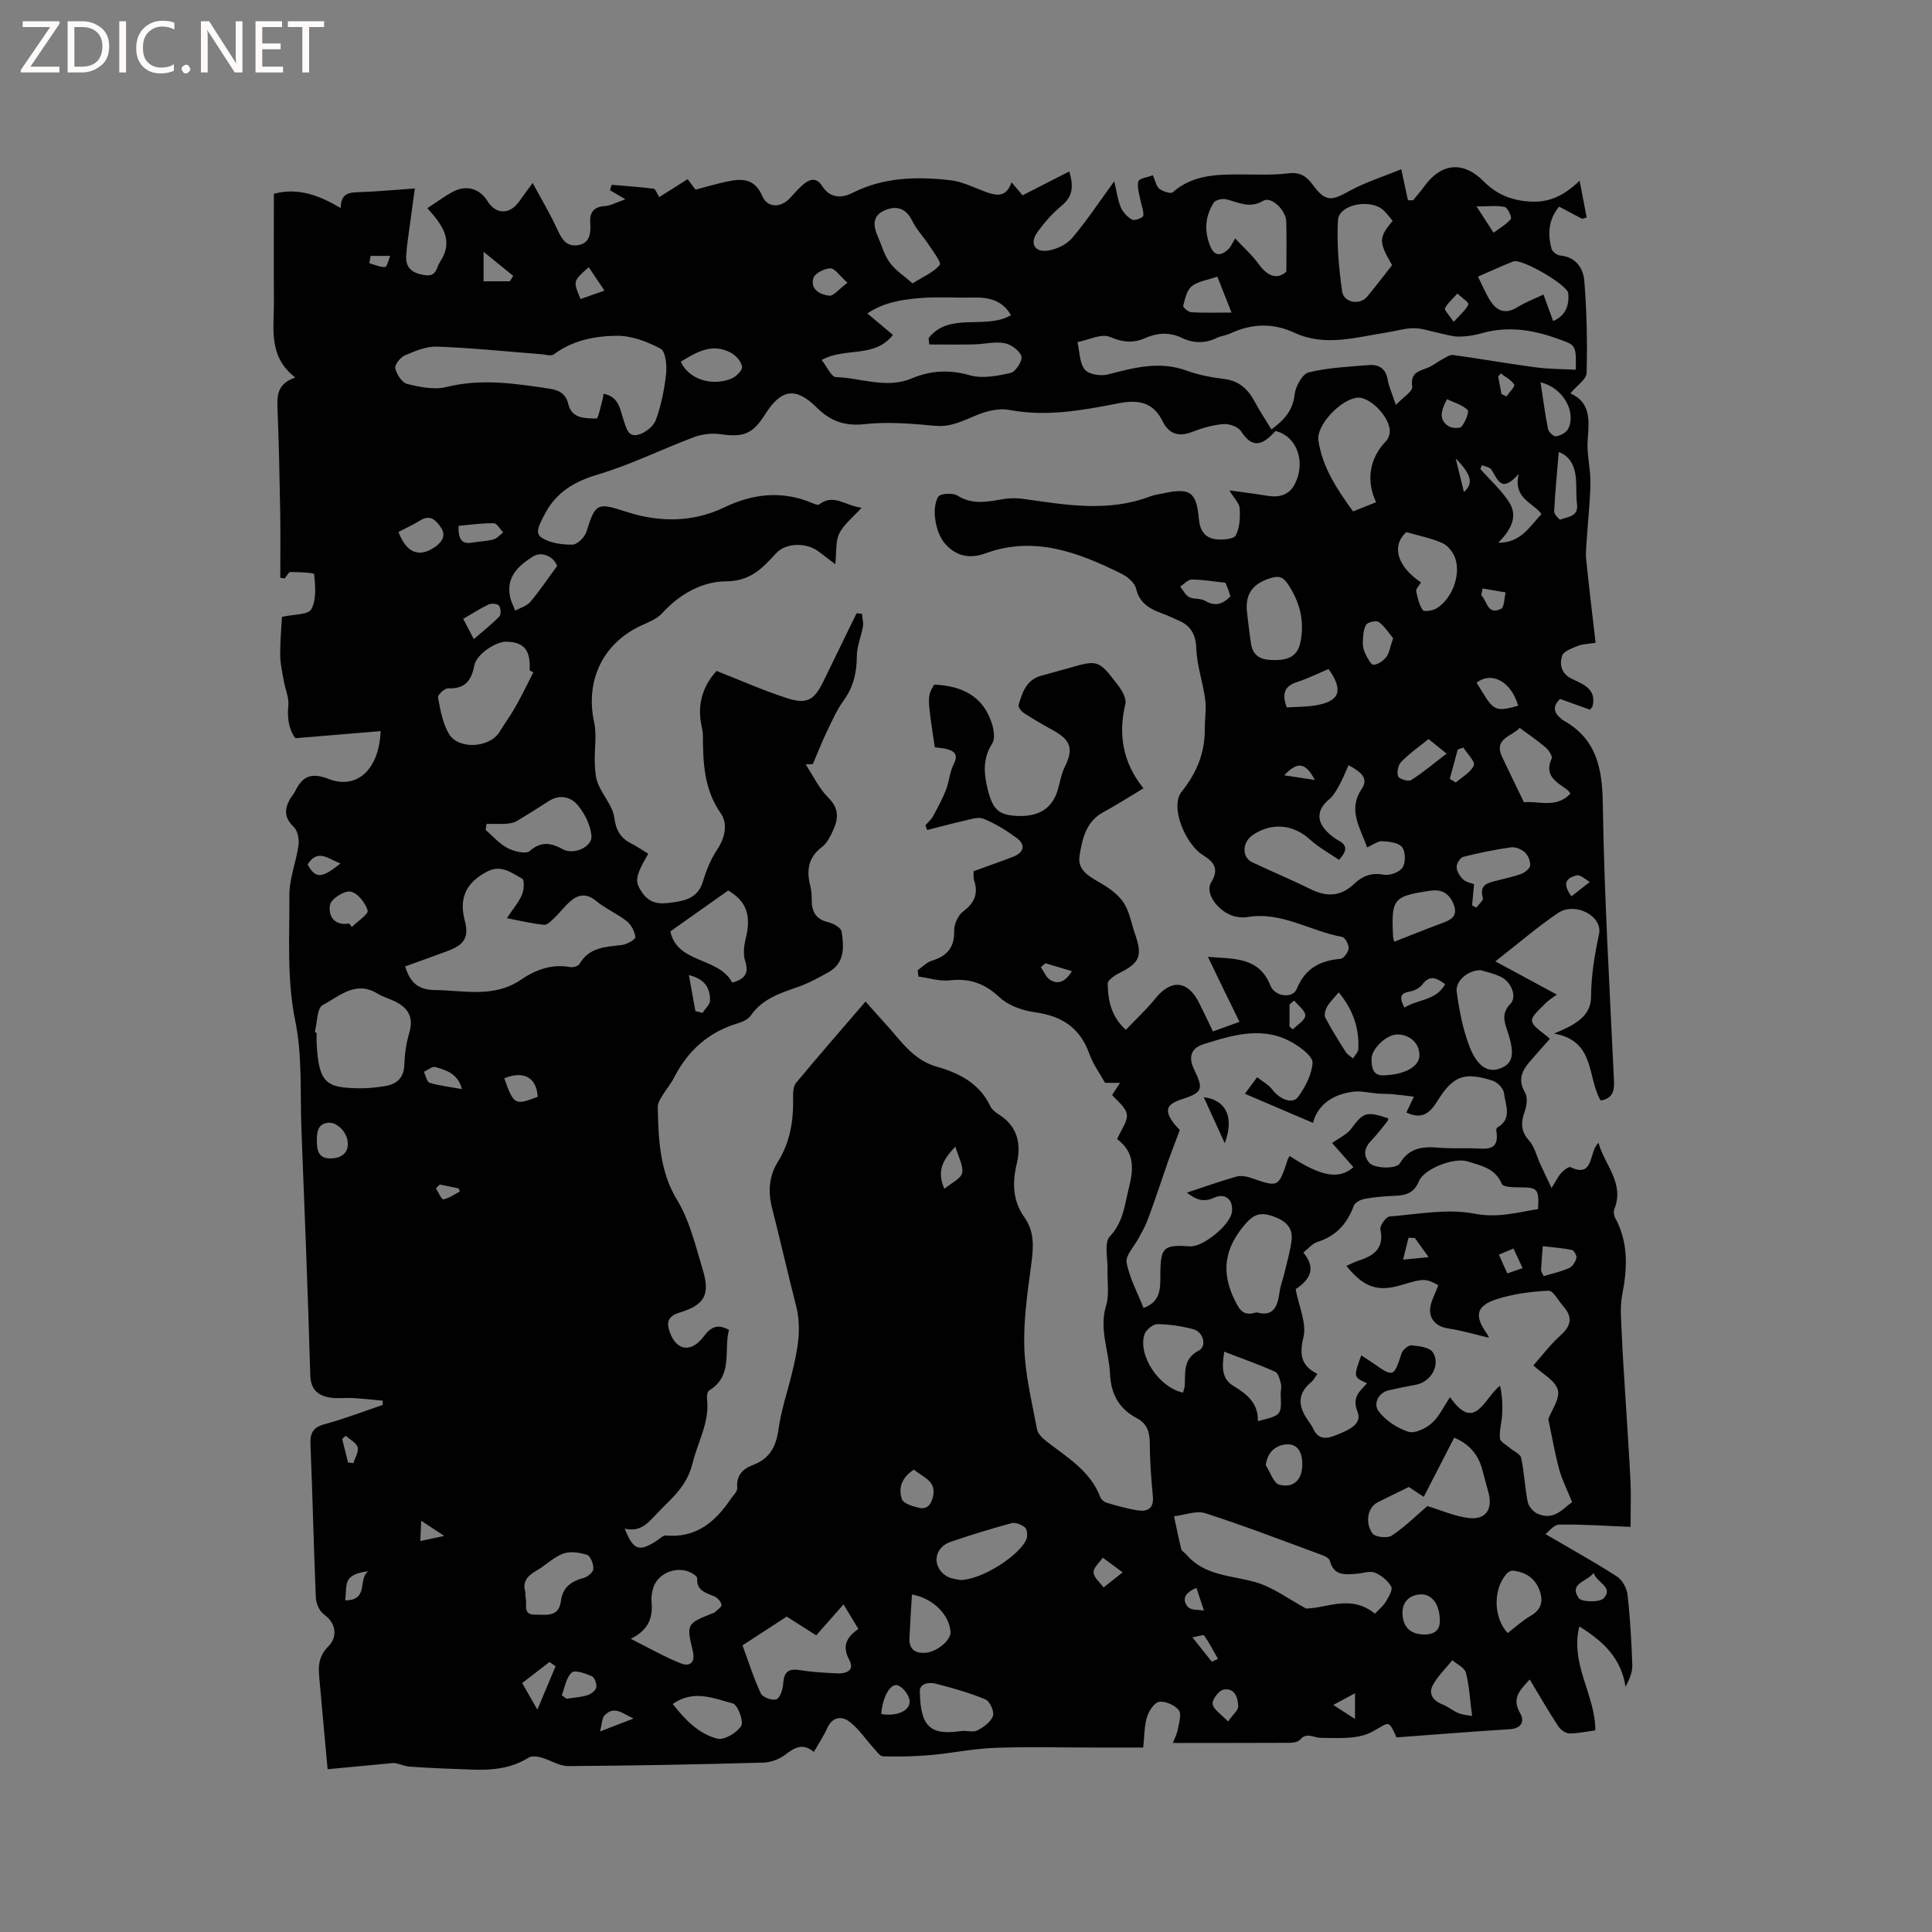 <svg enable-background="new 0 0 400 400" viewBox="0 0 400 400" xmlns="http://www.w3.org/2000/svg"><rect x="0" y="0" width="400" height="400" fill="#808080" stroke="none"/><g fill="#fcfbfa"><path d="m12.4 4.8-6.1 9h6v1.2h-8v-.5l6.1-8.9h-5.7v-1.2h7.6v.4z"/><path d="m14 15v-10.6h3c1.6 0 2.9.5 4 1.4s1.6 2.2 1.6 3.8-.5 3-1.6 3.9-2.4 1.5-4 1.5zm1.4-9.4v8.2h1.6c1.3 0 2.4-.4 3.1-1.1s1.1-1.8 1.1-3.1-.4-2.3-1.2-3-1.8-1-3.1-1z"/><path d="m26.1 4.4v10.6h-1.4v-10.6z"/><path d="m36.1 14.6c-.8.4-1.8.6-2.9.6-1.5 0-2.7-.5-3.6-1.4s-1.4-2.2-1.4-3.8c0-1.7.5-3.1 1.5-4.1s2.3-1.6 3.9-1.6c1 0 1.8.1 2.5.4v1.4c-.8-.4-1.6-.6-2.5-.6-1.2 0-2.1.4-2.9 1.2s-1.1 1.8-1.1 3.2c0 1.3.3 2.3 1 3s1.6 1.1 2.7 1.1c1 0 2-.2 2.7-.7v1.3z"/><path d="m37.6 14.3c0-.2.1-.5.3-.6s.4-.3.6-.3c.3 0 .5.1.6.3s.3.4.3.6-.1.4-.3.6-.4.3-.6.3c-.3 0-.5-.1-.6-.3s-.3-.4-.3-.6z"/><path d="m50.2 15h-1.6l-5.3-8.2c-.2-.2-.3-.5-.4-.7 0 .2.1.7.1 1.5v7.4h-1.4v-10.6h1.7l5.2 8.1c.2.4.4.6.4.7 0-.3-.1-.8-.1-1.5v-7.3h1.4z"/><path d="m58.6 15h-5.7v-10.6h5.5v1.2h-4.1v3.4h3.8v1.2h-3.8v3.6h4.3z"/><path d="m67.1 5.6h-3.1v9.4h-1.4v-9.4h-3v-1.2h7.5z"/></g><path d="m330.3 358.25c-1.63.22-3.51.65-5.38.64-.79-.01-1.84-.79-2.32-1.52-2.02-3.09-3.87-6.3-5.89-9.65-1.94 2.14-3.83 3.81-1.99 6.96.97 1.67.33 3.19-2.17 3.34-7.82.48-15.63 1.12-23.41 1.69-1.79-3.87-1.39-3.12-5.12-1.13-2.94 1.57-7.04 1.25-10.61 1.22-1.47-.01-2.84-1.24-4.25.38-.4.46-1.33.64-2.02.65-7.94.04-15.88.03-24.31.03.35-.94.86-1.87 1.04-2.86.24-1.33.8-3.17.17-3.95-.85-1.05-2.79-1.9-4.07-1.7-1.02.16-2.14 1.94-2.52 3.21-.56 1.89-.51 3.96-.76 6.25-3.46 0-6.84 0-10.21 0-6.89 0-13.79-.19-20.68.07-4.4.17-8.76 1.11-13.15 1.49-3.26.29-6.55.34-9.82.26-.66-.02-1.34-1.03-1.92-1.67-1.68-1.84-3.09-4.02-5.03-5.5-1.62-1.24-3.57-1.04-4.63 1.37-.72 1.63-1.74 3.12-2.75 4.89-2.32-1.93-3.99-.9-5.89.55-1.24.95-3.01 1.61-4.56 1.66-13.45.37-26.91.64-40.37.72-1.89.01-3.76-1.27-5.68-1.79-.81-.22-1.93-.35-2.56.04-3.6 2.26-7.56 2.63-11.63 2.48-4.34-.16-8.68-.3-13.01-.62-1.24-.09-2.43-.78-3.43-.74-4.39.41-8.78.83-13.54 1.28-.58-6.38-1.12-12.04-1.61-17.69-.24-2.77-.72-5.31 1.82-7.81 1.67-1.64 1.83-4.56-.96-6.54-.94-.67-1.64-2.29-1.69-3.51-.45-10.56-.67-21.13-1.11-31.69-.1-2.4.54-3.56 2.98-4.21 4.05-1.09 7.99-2.63 11.97-3.97 0-.3.01-.59.01-.89-2.07-.19-4.14-.42-6.21-.54-1.58-.09-3.2.16-4.73-.1-2.5-.43-3.97-1.65-4.06-4.66-.49-16.95-1.17-33.9-1.83-50.85-.29-7.51.21-15.21-1.28-22.48-1.78-8.69-1.16-17.29-1.22-25.93-.03-3.5 1.42-6.98 1.9-10.51.16-1.22-.2-2.99-1.03-3.76-1.95-1.84-1.89-3.61-.77-5.68.3-.56.79-1.02 1.06-1.58 1.48-3.1 3.28-4.06 6.92-2.64 5.88 2.3 10.5-1.91 10.82-9.89-5.66.47-11.24.93-17.65 1.47-1.04-1.27-1.79-3.66-1.47-6.63.19-1.74-.66-3.59-.97-5.4-.3-1.73-.7-3.47-.71-5.21-.01-2.85.25-5.71.36-7.89 2.33-.53 5.41-.38 6.08-1.58 1.1-1.96.83-4.81.6-7.24-.03-.33-3.2-.45-4.91-.46-.4 0-.79.85-1.19 1.32-.31-.04-.62-.09-.92-.13 0-4.4.06-8.8-.01-13.19-.13-7.21-.26-14.42-.56-21.62-.11-2.78-.19-5.33 3.68-6.65-5.69-4.37-4.39-10.21-4.43-15.72-.05-7.41-.01-14.81-.01-22.32 4.98-1.33 9.36.3 13.85 2.96-.01-3.11 1.77-3.24 3.84-3.3 3.58-.11 7.16-.46 11.5-.76-.39 2.82-.73 5.25-1.05 7.68-.27 2.08-.62 4.16-.74 6.25-.14 2.53 1.21 3.57 3.73 4 2.63.44 2.44-1.49 3.31-2.8 2.9-4.41.37-7.67-2.66-11.05 2.05-1.33 3.64-2.54 5.39-3.45 2.73-1.42 5.48-.57 7.04 1.96 1.73 2.8 4.55 2.88 6.52.18.8-1.09 1.6-2.19 2.85-3.91 1.82 3.37 3.53 6.23 4.92 9.23.95 2.04 1.86 4.07 4.47 3.65 2.6-.42 2.65-2.66 2.53-4.73-.13-2.3.94-3.24 3.17-3.38 1.05-.07 2.06-.67 4.11-1.39-1.57-.92-2.38-1.4-3.18-1.87.11-.38.23-.76.34-1.13 2.89.25 5.8.44 8.68.81.39.05.67.97 1.17 1.74 1.97-1.25 3.81-2.41 5.88-3.72.6.81 1.17 1.56 1.62 2.17 2.32-.6 4.33-1.2 6.38-1.64 3.12-.67 5.84-.8 7.47 3 1.07 2.49 3.86 2.42 5.73.38.99-1.08 1.96-2.23 3.12-3.11 1.21-.91 2.48-1.02 3.49.57 1.61 2.55 3.95 2.68 6.39 1.44 6.44-3.25 13.3-3.36 20.19-2.59 2.54.29 4.97 1.57 7.43 2.46 2.17.78 4.16 1.12 5.24-2.03.93 1.1 1.64 1.94 2.28 2.7 3.16-1.62 6.27-3.21 9.67-4.95.97 3.25.66 5.25-1.57 7.09-1.93 1.6-3.66 3.55-5.1 5.6-1.54 2.21-.48 4.09 2.19 3.71 1.8-.26 3.9-1.23 5.05-2.58 3-3.52 5.56-7.42 8.74-11.77.55 2.3.74 3.95 1.37 5.4.45 1.02 1.37 2.03 2.34 2.54.53.28 2.27-.42 2.31-.8.12-1.05-.41-2.17-.61-3.28-.23-1.29-.73-2.7-.41-3.86.17-.61 1.84-.81 2.99-1.25.54 1.2.71 2.3 1.35 2.79.73.56 2.36 1.1 2.78.73 4.22-3.72 9.29-3.7 14.42-3.69 3.17.01 6.37.15 9.51-.23 2.37-.29 3.71.55 5.02 2.32 2.64 3.58 3.78 3.46 7.63 1.33 3.33-1.84 7.04-2.98 10.73-4.5.59 2.75.99 4.59 1.38 6.42h1.07c.78-.96 1.61-1.9 2.33-2.9 3.5-4.84 8.07-5.27 12.27-1.02 2.67 2.69 5.74 3.97 9.6 4.19 3.79.22 6.78-.99 10.27-4.31.6 3.12 1.03 5.35 1.46 7.59-.31.1-.61.2-.92.3-1.54-.82-3.09-1.63-4.79-2.53-2.22 2.71-2.38 5.66-1.57 8.71.16.6 1.13 1.35 1.78 1.41 3.32.29 4.81 2.67 5.02 5.31.5 6.31.64 12.67.47 19-.04 1.34-2.03 2.62-3.36 4.23 4.25 1.89 3.9 5.61 3.58 9.59-.23 2.92.6 5.91.57 8.86-.04 3.76-.48 7.51-.72 11.27-.1 1.55-.31 3.13-.16 4.66.57 5.66 1.27 11.3 1.95 17.26-1.47.24-2.65.24-3.68.65-1.2.48-2.94 1.09-3.25 2.03-.57 1.79-.21 3.69 1.99 4.77 2.29 1.13 5.17 2.05 4.32 5.67-.02.09-.11.17-.53.74-1.93-.69-4.03-1.44-6.21-2.23-1.59 1.52-1.34 2.88.34 4.17.08.06.15.16.24.21 6.88 3.78 8.16 9.78 8.27 17.23.29 19.18 1.43 38.35 2.32 57.51.11 2.28-.45 3.65-2.77 4.01-2.81-4.74-1.03-12.35-9.64-13.85 4.03-1.69 7.64-3.4 7.66-7.62.03-4.44.73-8.65 1.65-12.97.8-3.76-4.96-6.74-8.46-4.39-4.27 2.87-8.17 6.27-13 10.03 4.71 2.55 8.55 4.62 12.73 6.88-.79.6-1.74 1.15-2.46 1.91-1.06 1.12-2.88 2.59-2.68 3.57.26 1.29 2.16 2.25 3.69 3.67-1.02 1.16-2.51 2.87-4.01 4.56-1.73 1.96-2.71 3.89-1.12 6.57.57.95.36 2.66-.05 3.83-.8 2.27-.94 4.09.86 6.08 1.14 1.27 1.55 3.19 2.3 4.82.69 1.49 1.39 2.97 2.37 5.04.91-1.45 1.34-2.38 1.99-3.1.52-.57 1.57-1.4 1.95-1.22 3.74 1.83 3.99-1.06 4.76-3.32.2-.58.46-1.13 1.02-1.74 1.22 4.57 5.45 8.32 3.28 13.75-.2.51-.1 1.31.17 1.81 2.81 5.14 2.52 10.47 1.45 16-.48 2.49-.2 5.16-.09 7.74.16 4.12.45 8.23.7 12.35.37 6.12.81 12.23 1.11 18.35.14 2.91.02 5.84.02 9.54-5.39-.22-10.1-.57-14.79-.47-1.13.02-2.22 1.52-2.83 1.96 5.06 2.96 10.02 5.7 14.78 8.76 1.11.71 2.06 2.42 2.21 3.77.55 4.84.82 9.72.99 14.59.05 1.46-.58 2.94-1.4 4.5-.89-5.86-4.48-9.36-9.57-12.5-1.94 7.9 3.31 14.08 3.32 21.51zm-80.21-160.14c5.48.44 10.58-.02 12.96 5.99.9 2.27 4.6 2.68 5.41.68 1.71-4.23 4.78-5.9 9.06-6.26.66-.06 1.64-1.37 1.7-2.16.06-.78-.73-2.27-1.34-2.38-6.59-1.19-12.56-5.32-19.64-4.11-.62.11-1.28.07-1.91-.01-3.6-.43-7.07-4.73-5.57-7.17 1.74-2.81.53-4.26-1.72-5.66-3.62-2.26-6.87-9.99-4.41-13.09 3.2-4.03 4.83-8.08 4.81-13.04-.01-2.04.35-4.11.08-6.11-.47-3.53-1.71-7-1.84-10.52-.11-3.01-1.19-4.77-3.8-5.86-.88-.37-1.73-.82-2.62-1.15-2.72-1-5.25-2-6.05-5.4-.29-1.22-1.79-2.47-3.04-3.09-8.92-4.41-18.06-7.91-28.16-4.2-3.37 1.24-6.15.48-8.33-1.98-1.11-1.25-1.75-3.16-2.02-4.86-.26-1.6-.19-3.57.58-4.88.4-.68 3-.86 3.97-.25 3.16 1.98 6.28 1.28 9.53.73 1.32-.22 2.73-.23 4.06-.05 8.8 1.25 17.59 2.82 26.31-.5.88-.34 1.85-.44 2.78-.65 5.52-1.19 6.83-.29 7.32 5.32.2 2.32 1.23 3.93 3.5 4.19 1.39.16 3.7.02 4.13-.78.85-1.58.93-3.72.83-5.6-.06-1.05-1.13-2.05-2.15-3.73 3.09.43 5.48.72 7.85 1.11 2.43.41 4.51-.1 5.69-2.39 2.33-4.5.54-9.91-3.98-11.02-.22.23-.49.53-.78.81-2.59 2.58-4.43 2.21-6.34-.74-.6-.93-2.43-1.6-3.63-1.5-2.18.17-4.39.8-6.45 1.6-2.86 1.12-4.87.48-6.21-2.24-1.92-3.89-4.98-4.45-8.99-3.68-7.47 1.45-14.97 2.86-22.7 1.39-2.09-.4-4.59.19-6.63 1.02-2.84 1.15-5.4 2.58-8.71 2.27-4.84-.45-9.78-.88-14.57-.35-4.16.46-7.12-.6-9.96-3.42-4.38-4.35-7.37-3.87-10.71 1.41-2.59 4.1-4.46 4.77-9.32 4.09-1.76-.25-3.77 0-5.44.63-6.63 2.49-13.03 5.69-19.79 7.7-5.11 1.52-8.91 3.82-11.28 8.64-.79 1.61-1.99 3.47-.4 4.48 1.75 1.11 4.22 1.45 6.36 1.42 1.01-.02 2.54-1.54 2.89-2.67 1.85-5.93 2.23-6.09 8.12-4.17 6.86 2.23 13.76 2.32 20.41-.87 5.97-2.87 11.99-3.52 18.21-.9.45.19 1.17.49 1.42.3 3.06-2.37 5.51.34 8.81.66-1.84 2.05-3.71 3.47-4.63 5.35-.8 1.65-.54 3.81-.82 6.36-1.69-1.29-2.6-2.01-3.53-2.69-2.5-1.83-6.69-1.81-8.77.46-2.85 3.11-5.29 5.74-10.33 5.77-4.99.03-9.65 2.68-13.26 6.64-1.08 1.18-2.81 1.83-4.33 2.53-7.96 3.7-11.58 11.44-9.71 20.02.58 2.66.03 5.56.13 8.34.06 1.48.13 3.07.68 4.4.99 2.41 3.05 4.58 3.37 7.02.35 2.72 1.37 4.26 3.62 5.4 1.18.6 2.28 1.36 3.41 2.05-2.81 4.82-2.82 5.79-1.24 8.08 1.92 2.77 4.54 2.28 7.15 1.86 2.51-.4 4.56-1.34 5.4-4.18.68-2.3 1.63-4.63 2.95-6.62 1.67-2.49 2.23-5.39.76-7.49-3.49-4.99-3.69-10.45-3.71-16.1 0-1.04-.34-2.09-.48-3.13-.57-4.17.87-7.62 3.31-10.27 5.11 2 9.83 4.12 14.73 5.68 3.99 1.27 5.52.3 7.34-3.43 2.31-4.72 4.61-9.45 6.91-14.18.37.03.74.05 1.11.08.08.88.35 1.79.21 2.64-.35 2.06-1.25 4.08-1.26 6.11-.01 3.41-.7 6.42-2.74 9.23-1.39 1.93-2.38 4.16-3.42 6.33-1.07 2.23-1.97 4.54-2.95 6.82-.49.03-.99.05-1.48.08 1.53 2.32 2.75 4.97 4.69 6.88 2.17 2.14 2.11 4.21 1.07 6.56-.59 1.33-1.3 2.83-2.41 3.67-2.91 2.21-3.21 4.93-2.38 8.13.24.91.27 1.89.27 2.84.01 2.38.83 3.97 3.39 4.57 1.08.25 2.7 1.17 2.82 1.97.45 3.13.71 6.47-2.72 8.39-2.02 1.13-4.08 2.27-6.25 3.03-3.72 1.3-7.41 2.44-9.83 5.92-.55.79-1.68 1.33-2.65 1.62-6.14 1.81-10.42 5.7-13.29 11.33-.67 1.31-1.67 2.45-2.43 3.72-.42.7-.93 1.53-.91 2.29.12 6.6.44 13.36 3.91 19.08 2.78 4.58 3.86 9.57 5.37 14.47 1.62 5.26.47 7.42-4.74 9.01-2.65.8-2.74 2.23-1.97 4.27 1.4 3.68 4.4 4.07 6.96.67 1.44-1.92 2.79-2.69 5.22-1.34-1.15 4.22.96 9.43-4.1 12.52-.37.23-.52 1.16-.45 1.73.57 4.83-1.89 8.88-2.97 13.27-1.16 4.73-4.05 7.05-6.94 10.01-2.01 2.06-3.61 4.47-7.13 3.6 1.8 4.51 2.93 4.88 6.64 2.51.62-.4 1.3-1.14 1.9-1.08 6.24.56 10.21-2.81 13.42-7.57.5-.74 1.41-1.57 1.34-2.28-.24-2.62 1.18-3.96 3.28-4.76 3.47-1.32 4.78-3.83 5.27-7.42.52-3.86 1.82-7.61 2.74-11.42 1.13-4.65 2.14-9.28.89-14.11-1.73-6.74-3.26-13.54-4.98-20.28-.85-3.36-.63-6.59 1.19-9.49 2.59-4.14 3.28-8.62 3.17-13.37-.02-1.01.03-2.3.61-3 4.65-5.6 9.43-11.08 14.39-16.85 1.61 1.8 2.77 3.14 3.98 4.45 3.2 3.45 5.73 7.59 10.74 9.03 4.63 1.32 8.87 3.43 11.11 8.18.34.71 1.11 1.3 1.81 1.75 3.94 2.49 4.61 6.16 3.64 10.3-.92 3.9-.78 7.6 1.59 10.93 2.16 3.03 1.9 6.23 1.45 9.69-.76 5.75-1.64 11.58-1.45 17.34.19 5.67 1.59 11.31 2.64 16.92.18.95 1.2 1.88 2.05 2.54 4.23 3.28 8.97 6.05 11.03 11.44.19.5.79 1.03 1.31 1.19 2.02.6 4.07 1.18 6.15 1.54 2.21.38 3.71-.17 3.43-2.99-.37-3.69-.61-7.4-.64-11.11-.02-2.25-.68-3.9-2.68-4.95-3.73-1.94-5.36-5.07-5.55-9.21-.21-4.7-2.3-9.21-.8-14.12.7-2.28.21-4.92.29-7.4.07-2.35-.75-5.57.47-6.87 2.89-3.1 3.1-6.72 4.02-10.36.98-3.88 1.01-7.22-2.52-9.82-.12-.09-.1-.38 0 .06.88-2.08 2.29-3.81 2.02-5.22-.29-1.56-2.12-2.84-3.04-3.97.57-.86 1.11-1.69 1.65-2.51-.98 0-1.96 0-3.11 0-1.06-1.91-2.48-3.84-3.25-5.99-1.91-5.39-5.67-7.85-11.22-8.61-2.58-.36-5.51-1.37-7.35-3.09-3.08-2.88-6.21-4-10.33-3.53-2.11.24-4.32-.49-6.49-.78-.05-.44-.1-.88-.15-1.32.96-.67 1.83-1.62 2.9-1.95 3.14-.97 4.74-2.72 4.65-6.2-.03-1.35.78-3.2 1.84-3.99 2.34-1.77 3.22-3.67 2.29-6.46-.18-.55-.08-1.2-.11-1.89 2.82-1.03 5.51-1.97 8.17-2.99 2.29-.88 2.66-2.5.72-3.92-2.12-1.55-4.41-2.98-6.83-3.95-1.15-.46-2.8.14-4.18.45-2.51.56-4.99 1.25-7.49 1.88-.12-.33-.24-.67-.36-1 .53-.61 1.19-1.16 1.57-1.85.97-1.78 1.95-3.58 2.69-5.47.67-1.72.76-3.69 1.59-5.3.92-1.78.38-2.59-1.21-3.09-.88-.27-1.83-.29-2.7-.42-1.59-10.54-1.59-10.54-.12-12.98 5.7.25 10.19 2.35 11.98 8.19.38 1.25.64 3.05.03 4-1.98 3.08-1.75 6.18-.95 9.44 1.04 4.24 2.29 5.39 6.1 5.56 4.45.2 7.21-1.51 8.37-5.24.5-1.61.73-3.35 1.47-4.84 1.88-3.78 1.35-5.6-2.45-7.68-2.04-1.11-4.05-2.29-5.99-3.55-.53-.34-1.22-1.24-1.09-1.66.75-2.54 1.57-5.14 4.54-6.02 1.83-.54 3.68-.99 5.51-1.52 6.4-1.86 6.45-1.9 10.55 3.48.81 1.07 1.77 2.7 1.51 3.8-1.52 6.38-.56 12.15 3.74 17.51-2.89 1.73-5.54 3.45-8.32 4.95-3.66 1.97-4.37 5.68-4.92 9.08-.51 3.19 2.52 4.46 4.92 5.92 1.64 1 3.34 2.3 4.32 3.89 1.14 1.84 1.5 4.15 2.23 6.25 1.63 4.67 1.03 6.04-3.36 8.24-.93.46-2.3 1.43-2.28 2.13.09 3.34.61 6.66 3.76 9.55 2.16-2.27 4.32-4.27 6.15-6.53 3.23-4 6.67-3.72 9.01.92.98 1.95 1.9 3.92 2.88 5.94 1.99-.72 3.65-1.32 5.49-1.99-2.22-4.48-4.26-8.73-6.53-13.45zm22.66 86.35c-.53.72-.81 1.32-1.28 1.7-3.05 2.49-2.63 5.19-.58 8.03.37.51.73 1.05 1 1.62 1.2 2.58 3.13 1.98 5.08 1.18 2.2-.89 5.14-2.14 4.09-4.71-1.24-3.03.49-4.22 1.97-5.89-2.83-1.28-2.83-1.28-1.19-5.78.81.54 1.61 1.03 2.38 1.57 4.29 3.02 4.35 2.96 5.96-1.98.24-.73 1.41-1.72 2.05-1.66 1.55.15 3.74.4 4.41 1.43 1.68 2.57-.36 6.12-3.42 6.71-1.87.36-3.74.72-5.59 1.14-2.46.56-3.26 2.95-2.23 4.33 1.44 1.93 3.85 3.52 6.17 4.28 1.32.44 3.61-.68 4.86-1.78 1.53-1.33 2.43-3.38 3.79-5.39 5.16 7.44 7 .26 10.34-2.37.47 2.11.55 4.01.45 5.9-.09 1.68-.61 3.36-.47 5.01.06.71 1.3 1.32 2.02 1.95.81.7 2.2 1.26 2.38 2.09.64 2.99.76 6.09 1.35 9.09.18.93 1.11 2.03 1.98 2.44 3.51 1.63 5.46-1.2 7.22-2.36-1.02-2.55-2.1-4.65-2.7-6.88-.92-3.4-1.5-6.88-2.23-10.33.67-1.82 2.47-4.25 1.97-6.04-.55-1.97-3.22-3.34-5.07-5.06 1.91-2.15 3.57-4.39 5.61-6.2 2.27-2.02 2.57-3.88.54-6.12-1-1.11-2.04-3.19-2.99-3.15-3.56.16-7.2.64-10.59 1.7-4.47 1.41-4.87 3.47-2.1 7.33.29.41.41.95.31.7-2.7-.64-5.52-1.48-8.4-1.92-2.29-.34-3.71-1.71-3.76-3.63-.04-1.73 1.07-3.49 1.7-5.32-2.55-1.41-3.1-1.4-7.17-.17-4.54 1.38-7.73 1.36-11.84-3.83.79-.35 1.54-.76 2.33-1.02 3.18-1.03 5.57-2.46 4.69-6.55-.16-.75 1.17-2.6 1.92-2.66 5.87-.47 11.96-1.67 17.59-.58 4.84.94 8.83-.27 13.13-.95.25-4.2-.09-4.5-3.8-4.5-1.28 0-3.42-.05-3.68-.69-1.37-3.3-4.32-3.79-7.09-4.68-2.76-.88-8.99 1.45-10.1 4.13-1.01 2.43-2.71 2.9-4.97 2.99-2.11.08-4.22.26-6.3.64-.82.15-1.96.76-2.21 1.44-1.37 3.72-3.69 6.28-7.56 7.48-1.01.32-1.81 1.34-2.88 2.18 3.05 3.67.84 5.93-1.59 7.6.68 3.63 2.32 7.09 1.61 9.96-.88 3.7-.44 5.88 2.89 7.58zm-15.01-58.01c1.07-1.45 1.81-2.43 2.54-3.42 1.06.84 2.35 1.51 3.14 2.56 1.49 1.98 4.16 3.11 5.33 1.52 1.5-2.04 2.83-4.62 3-7.05.09-1.28-2.28-3.07-3.89-4.04-6.18-3.71-12.47-1.78-18.65.16-2.65.83-3.21 2.68-1.99 5.21 2.02 4.2 1.77 4.8-2.68 6.25-3.1 1.02-3.5 2.3-1.49 4.96.49.65 1.1 1.21 1.22 1.34-.92 2.45-1.69 4.45-2.42 6.47-.62 1.74-1.18 3.5-1.79 5.24-.85 2.44-1.67 4.89-2.6 7.29-.46 1.19-1.14 2.29-1.73 3.42-.89 1.7-2.75 3.57-2.48 5.04.6 3.24 2.28 6.28 3.51 9.4 3.67-1.33 3.46-4.17 3.48-6.97.03-5.61.64-6.16 6.13-5.79 2.68.18 8.31-4.4 8.68-7.07.36-2.56-1.36-4.07-3.69-2.99-2.15 1-3.76.42-5.63-1.06 3.59-1.18 6.87-2.36 10.22-3.31.92-.26 2.1-.07 3.04.26 5.72 1.98 5.7 2.02 7.63-3.82.08-.25.26-.47.4-.71 6.48 4.26 10.21 4.94 13.19 2.31-1.43-1.62-2.87-3.25-4.41-5 1.52-1.1 3.05-1.75 3.9-2.9 2.58-3.46 3.13-3.73 7.74-2.21-.06.2-.06.44-.18.59-1.07 1.32-2.08 2.69-3.26 3.9-1.47 1.5-1.9 3.11-.49 4.72 1.06 1.22 5.6 1.31 6.3.13 1.86-3.14 4.62-3.57 7.87-3.28 2.32.21 4.66.12 6.99.14 2.63.02 5.95.96 5.11-3.76-.03-.17.11-.47.26-.56 3.14-1.83 1.61-4.68 1.35-7.09-.1-.96-1.36-2.28-2.36-2.59-5.84-1.84-8.14-1.09-11.44 4.23-1.65 2.66-3.32 3.82-6.41 2.36.42-.88.85-1.79 1.55-3.28-1.69-.2-3.06-.39-4.43-.51-1.01-.09-2.04-.05-3.05-.13-1.71-.13-3.45-.6-5.11-.38-4.15.54-7.3 2.63-8.3 6.45-4.66-2.01-8.99-3.85-14.1-6.03zm68.51-149.9c.09-5.26.02-5.06-3.78-6.43-5.21-1.88-10.38-2.66-15.8-1.1-1.51.43-3.13.68-4.7.67-1.4-.01-2.79-.49-4.18-.77-1.69-.34-3.37-.98-5.06-.97-1.88 0-3.75.6-5.63.89-6.35.98-12.76 2.98-19.05.07-4.58-2.12-8.93-1.92-13.38.15-.86.4-1.86.48-2.71.89-2.46 1.19-4.86 1.16-7.3-.01-2.56-1.23-5.11-1.03-7.66.09-2.46 1.08-4.61.83-7.22-.28-1.76-.75-4.43.65-6.7 1.08.45 1.94.39 4.28 1.51 5.68.81 1.02 3.34 1.4 4.83 1.01 5.43-1.42 10.72-2.83 16.34-.76 2.46.91 5.12 1.38 7.74 1.71 3.1.39 4.91 2.15 6.29 4.72 1.02 1.91 2.23 3.72 3.44 5.72 2.81-2.05 4.44-4.03 4.81-7.24.19-1.68 1.59-4.24 2.91-4.57 3.97-.99 8.15-1.14 12.26-1.51 2.11-.19 3.65.53 4.08 2.96.27 1.52.94 2.97 1.71 5.29 1.48-1.57 3.53-2.84 3.39-3.78-.42-2.79 1.19-3.17 3.05-3.86 1.15-.42 2.14-1.27 3.24-1.85.7-.37 1.51-.94 2.19-.85 5.72.79 11.4 1.8 17.12 2.56 2.72.36 5.49.34 8.26.49zm-201.31 4.97c3.23.6 3.4 3.2 4.12 5.29.56 1.62.88 3.76 3.06 3.2 1.44-.37 3.2-1.75 3.68-3.09 1.11-3.05 1.76-6.33 2.11-9.57.18-1.73-.11-4.61-1.14-5.16-2.76-1.47-6.05-2.71-9.12-2.67-4.51.05-9.1.94-12.97 3.84-.58.44-1.83.03-2.76-.04-7.16-.55-14.31-1.3-21.47-1.56-2.2-.08-4.54.93-6.65 1.83-.92.4-2.13 1.94-1.96 2.68.28 1.24 1.39 2.96 2.45 3.22 2.62.64 5.59 1.27 8.11.64 7.25-1.8 14.29-.73 21.41.35 1.98.3 3.35 1.08 3.84 3.14.76 3.18 3.55 2.94 5.85 3.04.36.02.85-2.54 1.25-3.91.1-.29.11-.61.19-1.23zm-41.05 118.56c1.05 3.59 2.95 4.86 6.17 4.9 6.05.06 12.16 1.7 17.81-2.15 2.98-2.03 6.36-3.31 10.18-2.6.61.11 1.68-.21 1.94-.67 2.02-3.48 5.41-3.51 8.78-3.91 1.03-.12 2.83-1.17 2.78-1.62-.14-1.18-.86-2.57-1.79-3.31-1.97-1.56-4.39-2.57-6.31-4.17-1.71-1.43-3.32-1.48-4.87-.34-1.41 1.04-2.47 2.56-3.76 3.79-.64.61-1.5 1.53-2.17 1.47-2.49-.24-4.94-.84-7.71-1.37 1.23-1.86 2.43-3.25 3.13-4.86.43-.98.53-3.07.05-3.32-2.2-1.18-4.33-3.01-7.28-1.46-4.05 2.13-5.96 5.15-4.59 10.24 1.06 3.95-.85 5.17-3.72 6.25-2.85 1.07-5.72 2.08-8.64 3.13zm200.78 134.02c.88-.94 1.74-1.63 2.27-2.51.57-.96 1.46-2.47 1.1-3.1-.71-1.23-2.06-2.36-3.4-2.89-1.05-.42-2.48.13-3.74.23-2.35.18-4.74.5-5.56-2.66-.12-.47-.84-.92-1.38-1.12-8.11-2.99-16.17-6.1-24.39-8.75-1.9-.61-4.32.38-6.5.63.49 2.27.93 4.55 1.5 6.8.11.44.73.74 1.07 1.14 3.8 4.45 9.35 4.27 14.36 5.72 3.59 1.04 6.78 3.48 10.41 5.44 4.31-.05 9.25-3.01 14.26 1.07zm-114.55-259.57c1.07 1.34 1.99 3.52 2.97 3.55 5.21.15 10.38 2.48 15.66.27 3.87-1.63 7.76-1.88 12-.66 2.61.75 5.77.15 8.53-.49 1.01-.23 2.48-2.59 2.19-3.45-.41-1.21-2.17-2.47-3.53-2.71-2.02-.36-4.19.22-6.3.26-3.08.07-6.16.02-9.24.02-.05-.44-.1-.88-.15-1.32 4.36-5.53 11.74-1.64 17.06-4.75-1.88-3.22-4.74-3.73-7.96-3.65-3.58.09-7.18-.19-10.73.1-3.76.31-7.57.85-11.05 3.19 1.91 1.6 3.5 2.94 5.3 4.45-3.83 4.9-9.81 2.47-14.75 5.19zm109.09 83.89c-.69 1.51-1.21 2.87-1.92 4.14-.58 1.05-1.2 2.19-2.1 2.93-2.43 2-2.73 4.35-.53 6.61.73.75 1.58 1.45 2.5 1.94 1.84.98 1.74 2.11.08 3.99-1.98-1.36-4.19-2.55-6-4.2-3.46-3.14-7.87-3.63-11.83-.98-2.24 1.5-2.37 4.62-.16 5.67 3.99 1.9 8.08 3.58 12.03 5.54 3.39 1.69 6.32 1.6 9.15-1.12 1.64-1.58 3.56-2.32 6.06-1.84 1.22.23 3.26-.51 3.89-1.48.67-1.03.64-3.28-.08-4.22-.73-.94-2.69-1.16-4.14-1.24-.91-.05-1.86.73-3.12 1.29-1.39-4.09-4.06-7.69-1.13-12.08 1.49-2.19-.01-3.48-2.7-4.95zm-214.03 55.29c.12.03.25.07.37.1 0 .74-.03 1.48.01 2.22.43 8.31 2.04 9.18 8.77 9.29 1.78.03 3.58-.16 5.34-.45 2.42-.4 3.94-1.63 4.04-4.4.08-2.2.38-4.47 1.01-6.57 1.05-3.48-.38-5.45-3.39-6.77-1.06-.47-2.2-.82-3.18-1.42-4.52-2.79-7.94.58-11.35 2.39-1.2.65-1.12 3.68-1.62 5.61zm45.25-74.51c-.26-.14-.52-.28-.78-.41.24-4.11-1.09-5.8-4.68-5.94-2.26-.09-6.33 2.58-6.77 4.93-.6 3.18-1.96 4.88-5.42 4.73-.71-.03-2.19 1.36-2.1 1.87.48 2.56.95 5.28 2.22 7.49 1.96 3.42 8.51 3 10.54-.36 1.04-1.71 2.24-3.33 3.22-5.07 1.34-2.37 2.53-4.82 3.77-7.24zm43.3 201.45c1.21 3.3 2.29 6.74 3.8 9.98.37.79 2.42 1.52 3.22 1.18s1.32-2.05 1.4-3.2c.16-2.28.91-3.23 3.35-2.84 2.61.42 5.27.57 7.91.69 1.81.08 3.58-.65 2.44-2.75-1.57-2.9-.6-4.75 1.87-6.45-.82-1.35-1.56-2.57-3.08-5.08-2.09 2.36-3.72 4.21-5.65 6.4-1.89-1.2-4.25-2.7-6.11-3.88-2.86 1.86-5.81 3.78-9.15 5.95zm141.79-28.83c2.76.83 5.56 2.08 8.47 2.46 3.56.46 5.11-1.74 4.2-5.19-.43-1.63-.88-3.26-1.32-4.89-.82-3.05-2.65-5.21-5.79-6.55-2.1 4.07-4.19 8.13-6.31 12.26-1.24-.83-2.12-1.41-3.08-2.05-2.16 1.06-4.35 2.11-6.51 3.21-1.94.99-2.67 4.1-1.01 6.42.55.77 3.1 1.04 4.01.43 2.73-1.83 5.11-4.2 7.34-6.1zm-10.61-207.84c-2.18-4.61-1.29-9.22 2.07-12.67.53-.54.85-1.62.75-2.38-.41-3.14-4.33-6.86-6.74-6.59-3.5.39-8.5 5.75-8.03 8.86.83 5.59 3.88 10.13 7.18 14.68 1.63-.65 3.08-1.22 4.77-1.9zm-24.76 167.72c3.49 1.02 4.38-1.21 4.77-4.19.17-1.35.71-2.65 1.02-3.99.53-2.26 1.2-4.5 1.47-6.79.33-2.82-1.59-4.14-3.98-4.96-2.27-.77-3.74-.52-5.6 1.65-4.28 4.98-5.11 9.83-2.19 15.76 1.06 2.18 1.86 3.38 4.51 2.52zm-129.56 67.6c3.91 1.95 7.06 3.79 10.41 5.1 1.77.69 3.02-.13 2.44-2.55-1.35-5.66-1.27-5.68 4.17-7.87.1-.04.23-.04.3-.11.54-.53 1.52-1.12 1.47-1.6-.07-.65-.82-1.48-1.48-1.76-1.78-.74-3.71-1.17-3.56-3.74.01-.23-.3-.53-.54-.71-2.95-2.22-7.69-.64-8.61 2.89-.21.81-.37 1.68-.3 2.5.3 3.2-.36 5.91-4.3 7.85zm135.74-283.08c0-4.05.07-7.2-.02-10.35-.07-2.37-3.1-5.29-4.77-4.3-2.86 1.69-5.12.32-7.66-.31-.78-.19-2.2.11-2.57.68-1.82 2.82-2.03 5.91-.73 9.05.88 2.14 2.24 1.97 3.68.66.57-.52.87-1.33 1.47-2.28 1.76 1.89 3.52 3.44 4.86 5.3 2.05 2.87 4.14 3.09 5.74 1.55zm40.24 144.64c-2.66-.02-5.28 2.26-4.98 4.47.53 3.81 1.25 7.69 2.62 11.26 1.7 4.45 4.06 5.66 6.71 4.49 2.35-1.03 2.71-3.03 1.21-7.5-.68-2.03-1.32-3.78.58-5.74 1.4-1.45.25-4.48-1.92-5.57-1.5-.74-3.19-1.08-4.22-1.41zm-167.78-8.02c1.4 6.69 10.01 5.26 12.81 10.6 2.63-.73 3.51-1.94 2.67-4.51-.45-1.37-.24-3.11.12-4.58 1.2-4.85.16-7.74-3.62-9.99-3.95 2.81-7.78 5.51-11.98 8.48zm149.54-147.12c-.75-.86-1.29-1.66-1.99-2.27-2.75-2.37-9.14-1.1-9.33 2.12-.28 4.89.18 9.87.86 14.74.34 2.39 3.68 2.93 5.18 1.12 1.74-2.1 3.38-4.27 5.17-6.53-2.79-4.84-2.82-5.66.11-9.18zm-30.12 81.3c.26 2.09.47 4.19.8 6.27.47 3.03 2.71 3.41 5.21 3.37 2.44-.04 4.36-.8 4.96-3.47 1.03-4.51-.06-8.55-2.58-12.33-1.06-1.58-2.04-1.69-3.91-1.05-3.69 1.25-4.95 3.53-4.48 7.21zm-157.47 43.55c-.07.42-.14.84-.2 1.25 1.5 1.29 2.85 2.88 4.56 3.77 1.33.7 3.77 1.29 4.56.61 2.43-2.1 4.41-1.7 6.9-.36 2.28 1.23 6.12-.52 5.9-2.82-.21-2.19-1.39-4.55-2.81-6.28-1.43-1.73-3.73-2.37-6.02-.89-2.21 1.42-4.43 2.84-6.7 4.17-.61.36-1.42.48-2.15.53-1.33.07-2.69.02-4.04.02zm98.02 156.55c4.51.04 12.67-5.3 13.79-8.59.23-.68.11-1.93-.36-2.31-.71-.59-1.97-1.08-2.79-.86-4.23 1.15-8.43 2.44-12.58 3.86-3.36 1.15-3.96 4.89-1.09 6.95 1.03.74 2.54.81 3.03.95zm95.44-206.53c-.43.73-1.08 1.33-.99 1.79.26 1.37.6 2.83 1.36 3.94.26.38 2.06.12 2.84-.36 3.13-1.9 5.03-6.69 3.93-10.23-.39-1.26-1.48-2.72-2.63-3.25-2.31-1.06-4.88-1.54-7.54-2.32-3.06 2.75-2.06 6.99 3.03 10.43zm27.36-54.12c2.64-1.13 3.33-3.27 3.14-5.72-.14-1.77-9.69-7.29-11.37-6.63-2.42.95-4.79 2.05-7.33 3.15.83 1.67 1.45 3.13 2.23 4.49 1.4 2.42 3.18 3.56 5.98 1.82 1.64-1.02 3.48-1.71 5.35-2.6.76 2.1 1.37 3.77 2 5.49zm-6.92 84.23c-1.69 1.83-5.43 2.2-3.65 6 1.43 3.06 2.93 6.09 4.53 9.41 2.88-.38 6.66 1.38 9.64-1.82-.25-.29-.42-.58-.67-.76-2.16-1.61-4.87-2.86-3.24-6.48.22-.49-.59-1.74-1.22-2.28-1.67-1.43-3.51-2.67-5.39-4.07zm-125.69-92.03c2.39-1.52 4.43-2.34 5.62-3.84.38-.48-1.39-2.78-2.3-4.18-1.08-1.66-2.53-3.12-3.38-4.88-1.12-2.32-2.84-3.19-5.08-2.46-2.82.92-3.35 2.72-2.08 5.61.81 1.84 1.33 3.88 2.49 5.45 1.16 1.61 2.95 2.74 4.73 4.3zm55.99 229.65c.15-.61.31-1.01.34-1.41.18-2.72-.44-5.53 2.9-7.28 1.74-.91.97-3.87-1.09-4.42-2.42-.64-4.96-1.04-7.45-1.06-.93-.01-2.4 1.19-2.7 2.14-1.38 4.35 3.05 11.02 8 12.03zm-54.5 61.68c.07 7.54 2.16 9.32 8.56 8.4 1.11-.16 2.44.33 3.34-.13 1.3-.67 2.79-1.75 3.24-2.99.32-.89-.64-3.06-1.54-3.43-3.27-1.37-6.73-2.34-10.18-3.23-1.81-.47-3.35.08-3.42 1.38zm-81.67-20.41c.03.57-.02.91.06 1.2.36 1.34-.7 3.57 1.95 3.51 2.2-.04 4.92.64 5.35-2.83.35-2.81 2.13-4.1 4.73-4.78.81-.21 1.97-1.2 1.99-1.87.03-1-.58-2.67-1.3-2.9-1.55-.51-3.52-.79-4.98-.25-2.02.76-3.66 2.48-5.58 3.56-1.9 1.08-2.86 2.41-2.22 4.36zm151.65-35.36c4.92-1.22 4.91-1.22 4.73-5.48-.03-.73.23-1.52.06-2.2-.23-.91-.53-2.24-1.18-2.53-3.4-1.52-6.92-2.76-10.57-4.17-.44 3.08-.64 5.55 1.9 7.08 2.8 1.69 5.2 3.61 5.06 7.3zm44.36-106.78c.3.15.59.31.89.46.47-.67 1.48-1.49 1.34-1.99-.84-2.93 1.24-3.15 3.09-3.65 1.64-.44 3.32-.75 4.89-1.36.75-.29 1.76-1.09 1.81-1.73.07-.89-.42-2.09-1.09-2.7-.71-.65-1.96-1.18-2.87-1.05-3.32.47-6.63 1.14-9.88 1.97-.63.16-1.41 1.39-1.38 2.1.03.89.65 1.93 1.33 2.56.64.6 1.7.77 2.28 1-.15 1.6-.28 2.99-.41 4.39zm-16.11 7.52c3.4-1.33 6.51-2.59 9.66-3.76 1.77-.66 3.55-1.29 2.72-3.72-.77-2.23-2.31-3.46-4.82-3.09-7.8 1.15-8.2 1.63-7.81 9.56.01.2.09.41.25 1.01zm-149.39 157.82c2.52 3.21 5.33 6.19 9.25 7.18 1.41.36 4.05-1.22 4.93-2.65.57-.93-.74-4.39-1.73-4.64-3.93-1.02-8.07-2.96-12.45.11zm172.87-14.68c1.56-1.19 3.03-2.59 4.74-3.56 2.28-1.31 2.67-3.08 1.85-5.3-.93-2.55-2.93-3.79-5.53-4.07-.4-.04-.98.31-1.28.65-2.83 3.19-2.77 9.05.22 12.28zm-123.34-7.99c-.18 3.06-.39 6.04-.52 9.02-.1 2.32 1.19 3.24 3.4 3.04 2.35-.21 5.21-2.62 5.11-4.29-.22-3.49-3.53-6.97-7.99-7.77zm-47.86-255.24c1.53 3.55 6.38 5.21 10.5 3.5.96-.4 2.3-1.73 2.19-2.44-.16-1.07-1.25-2.34-2.28-2.89-3.89-2.12-7.17-.14-10.41 1.83zm-25.61 42.32c-.58-1.8-3.05-3.22-5.04-1.96-3.04 1.93-5.57 4.27-4.68 8.4.21.96.69 1.85 1.05 2.78 1.05-.58 2.37-.93 3.11-1.79 1.81-2.11 3.36-4.45 5.56-7.43zm178.54 101.28c0-2.45-1.92-4.27-4.54-4.31-2.26-.04-5.49 3.03-5.39 5.24.07 1.6.25 3.3 2.49 3.23 4.44-.13 7.45-1.84 7.44-4.16zm10.9 136.8c-.45-3.46-.58-6.29-1.28-8.97-.27-1.03-1.84-1.73-2.81-2.58-1.38 1.73-3.06 3.3-4.07 5.23-.9 1.73.07 3.17 2.01 3.91 1.16.44 2.15 1.33 3.3 1.8.94.39 2 .45 2.85.61zm-29.72-216.77c-2.25.95-4.32 2-6.5 2.69-2.8.89-3.12 2.6-2.15 5.26 1.91-.12 3.8-.1 5.64-.37 5.29-.78 6.25-3.04 3.01-7.58zm35.13-26.14c4.74.02 6.49-3.36 8.97-5.95-1.93-2.47-5.93-3.27-4.72-8.31-3.71 4.22-4.38.99-5.69-.91-.35-.5-1.27-.61-1.93-.9-.11.27-.22.54-.33.81 2.01 2.27 4.34 4.34 5.96 6.86 1.7 2.67.78 5.35-2.26 8.4zm-58.16-55.1c-2.04.72-4 .96-5.3 2-1.03.83-1.39 2.62-1.76 4.05-.08.3 1.06 1.3 1.67 1.33 2.59.15 5.19.06 8.34.06-1.11-2.8-1.95-4.92-2.95-7.44zm25.14 148.18c-.98 1.18-1.85 1.99-2.41 2.98-.37.64-.66 1.72-.36 2.28 1.29 2.45 2.77 4.81 4.26 7.15.33.52.98.85 1.48 1.27.38-.65 1.06-1.29 1.09-1.96.19-4.28-1.07-8.09-4.06-11.72zm20.92 129.97c-.01-3.34-1.72-5.52-4.13-5.31-2.47.21-3.77 1.86-3.58 4.27.19 2.48 1.62 3.94 4.3 4.02 2.42.07 3.52-1.01 3.41-2.98zm20.86-256.26c.55 3.54.94 6.64 1.56 9.69.13.62 1.19 1.58 1.66 1.49.91-.16 2.08-.76 2.48-1.52 1.75-3.39-.88-8.52-5.7-9.66zm-56.89 224.2c.93 1.41 1.64 3.77 2.84 4.05 3.04.72 4.7-1.1 4.73-4.22.02-2.3-.85-4.31-3.27-4.15-1.86.13-3.9 1.23-4.3 4.32zm60.66-209.77c-.34 4.11-.74 8.2-.95 12.31-.03.57 1.12 1.76 1.29 1.68 1.49-.65 3.78-.51 3.44-3.24-.22-1.78-.07-3.6-.23-5.39-.23-2.58-1.35-4.59-3.55-5.36zm-26.95 59.42c-1.98 1.61-3.98 2.99-5.65 4.7-.64.66-.97 2.17-.66 3.02.2.55 2.13 1.14 2.7.78 2.46-1.56 4.7-3.45 7.34-5.48-1.7-1.37-2.66-2.15-3.73-3.02zm-213.27-42.87c1.7 4.48 4.4 5.38 7.7 3 1.5-1.09 2.15-2.41 1.03-4.02-.99-1.41-2.17-2.65-4.2-1.39-1.42.88-2.95 1.58-4.53 2.41zm-10.21 81.06c.19.24.37.48.56.72 1.17-1.16 3.49-2.67 3.27-3.42-.48-1.6-2.12-3.66-3.57-3.91-1.29-.23-4.01 1.54-4.23 2.77-.39 2.14.8 4.39 3.97 3.84zm216.14-59.07c-.86-1.02-1.73-2.43-2.96-3.34-.51-.38-2.3.01-2.63.56-.59.99-.63 2.38-.68 3.6-.03.81.18 1.71.54 2.45.42.86 1.14 2.25 1.68 2.23.92-.04 2.04-.83 2.64-1.62.65-.87.8-2.11 1.41-3.88zm-99.2 172.13c-2.55 1.65-3.31 3.86-2.48 6.16.32.89 2.19 1.43 3.44 1.74 1.81.45 2.63-.74 2.99-2.38.71-3.27-2.14-3.89-3.95-5.52zm130.38-40.05c1.87-.57 3.63-.94 5.24-1.66.7-.31 1.31-1.27 1.53-2.06.13-.47-.49-1.61-.92-1.7-1.99-.4-4.03-.54-6.05-.78-.12 1.65-.27 3.29-.35 4.94-.02.29.23.58.55 1.26zm-65.91-143.56c-2.75-.29-4.85-.68-6.95-.66-.81.01-1.61.94-2.41 1.45.61.75 1.07 1.78 1.86 2.18.97.5 2.39.21 3.3.76 2.14 1.29 3.7.66 5.24-.9-.19-.6-.32-1.11-.51-1.59-.22-.58-.49-1.14-.53-1.24zm-181.69 116.18c.04-2.24-2.15-4.55-4.03-4.38-1.97.18-2.35 1.55-2.38 3.36-.03 2.26.23 4.14 3.02 4.03 2-.08 3.41-1.06 3.39-3.01zm233.7-95.49c3.43 5.53 3.36 6.31 8.61 4.76-1.44-4.97-5.42-7.18-8.61-4.76zm-210.77-32.47c-.09 2.99.81 3.84 2.85 3.47 1.45-.26 2.95-.27 4.35-.65.76-.2 1.37-.96 2.04-1.46-.65-.67-1.29-1.89-1.95-1.9-2.4-.04-4.81.32-7.29.54zm3.15 23.45c2.08-1.79 3.81-3.14 5.31-4.71.38-.4.3-1.75-.1-2.23-.34-.41-1.57-.5-2.16-.22-1.77.84-3.43 1.92-5.24 2.97.74 1.43 1.31 2.51 2.19 4.19zm13.17 221.64c1.39-3.32 2.58-6.15 3.77-8.98-.42-.29-.84-.59-1.26-.88-1.87 1.44-3.75 2.89-5.66 4.36 1.06 1.85 1.94 3.39 3.15 5.5zm5.05-2.98c.33.24.65.48.98.72 1.43-.22 2.9-.29 4.27-.71.75-.23 1.74-.93 1.88-1.59.16-.72-.32-2.1-.89-2.35-1.32-.58-3.52-1.37-4.18-.77-1.16 1.06-1.43 3.08-2.06 4.7zm-11.91-127.73c1.97 5.52 2.19 5.64 6.92 3.84-.2-3.95-2.84-5.51-6.92-3.84zm71.06-164.71c-1.65-1.46-2.61-3-3.55-2.98-1.23.02-3.21 1.03-3.51 2.02-.7 2.34 1.43 3.44 3.27 3.64.93.1 2.02-1.37 3.79-2.68zm7 296.33c3.21.54 6.07-.67 5.86-2.77-.12-1.15-1.28-2.67-2.36-3.13-1.55-.66-3.26 2.34-3.5 5.9zm147.48-29.2c-1.43 1.85-5.16 2.15-3.09 5.18.6.87 4.36.95 5.19.04 2.07-2.29-1.39-3.15-2.1-5.22zm-30.35-243.02c-1.32 2.44-1.71 4.28.29 5.57.69.45 2.37.54 2.73.09.76-.94 1.63-3.03 1.23-3.43-1.08-1.08-2.79-1.53-4.25-2.23zm-179.4-20.74c1.61-.56 3.28-1.15 4.96-1.74-1.07-1.59-2.15-3.19-3.26-4.85-3.26 2.88-3.26 2.88-1.7 6.59zm170.59 146.71c2.73-1.77 6.53-1.39 8.42-4.86-1.77-1.27-3.16-2.02-4.7.05-.55.74-1.66 1.32-2.59 1.47-2.27.37-2.1 1.47-1.13 3.34zm-36.53 147.8c1.04-1.48 2.12-2.32 2.11-3.14-.04-1.81-.74-3.88-3.03-3.47-.97.17-2.4 2.07-2.26 2.98.16 1.14 1.72 2.08 3.18 3.63zm54.98-308.24c1.35-1.01 2.7-1.74 3.57-2.84.27-.34-.64-2.35-1.25-2.48-1.64-.36-3.41-.12-5.85-.12 1.45 2.22 2.34 3.6 3.53 5.44zm-111.43 189.21c-2.78 2.91-3.82 5.16-2.28 8.75 1.5-1.26 3.41-2.09 3.67-3.28.32-1.46-.74-3.22-1.39-5.47zm-102.16-11.91c-.86-3.27-3.29-3.9-5.51-4.56-.64-.19-1.57.63-2.37.99.39.79.61 2.09 1.19 2.27 2.04.61 4.2.85 6.69 1.3zm136.79 100.06c-1.87-1.38-2.99-2.21-4.11-3.04-.69 1.02-1.96 2.07-1.91 3.06.05 1.07 1.34 2.07 2.08 3.1 1.04-.81 2.07-1.63 3.94-3.12zm-126.87-267.3c.23-.37.46-.75.7-1.12-1.82-1.48-3.64-2.96-6.14-4.99v6.11zm38.41 151.08c.49.13.98.27 1.48.4.55-.88 1.57-1.77 1.56-2.64-.02-2.26-.79-4.3-4.38-5.21.5 2.84.92 5.14 1.34 7.45zm159.01-54.54c-.39.13-.78.26-1.17.4-.55 2.02-1.1 4.05-1.65 6.07.42.25.84.51 1.26.76 1.31-1.16 3.11-2.1 3.73-3.56.31-.77-1.39-2.41-2.17-3.67zm-2-88.14c1.4-1.58 2.55-2.47 3.03-3.63.15-.37-1.46-1.47-2.27-2.24-.89 1-1.96 1.91-2.58 3.06-.19.35.86 1.36 1.82 2.81zm-229.52 264.7c5.01.01 2.58-4.49 4.8-6.03-1.6.2-3.29.59-4.05 1.64-.73 1.02-.51 2.72-.75 4.39zm235.5-209.5c-.09.46-.19.93-.28 1.39 1.23 1.18 1.26 4.21 4.08 2.83.71-.34.66-2.23.97-3.41-1.59-.27-3.18-.54-4.77-.81zm-236.48 56.93c-2.49-.94-4.72-3.15-6.79.21 1.6 2.94 2.9 2.96 6.79-.21zm197.47 28.39c-.32.27-.65.53-.97.8v4.58c.23.19.46.39.69.58.92-.95 2.53-1.87 2.57-2.85.05-1.01-1.46-2.07-2.29-3.11zm24.99 49.17c-.44-.03-.88-.05-1.32-.08-.38 1.51-.76 3.03-1.13 4.54 1.56-.15 3.11-.3 5.3-.51-1.32-1.82-2.09-2.89-2.85-3.95zm-76.49-56.9c-.32.27-.64.55-.96.82.65.91 1.11 2.15 1.99 2.66 1.63.95 3.09.37 4.45-1.84-2.07-.62-3.78-1.13-5.48-1.64zm108.9-13.85c1.34-1.05 2.58-2.02 3.81-2.98-.9-.49-1.94-1.54-2.68-1.37-1.61.38-3.43 1.21-1.13 4.35zm-15.02 74.18c.68 1.51 1.18 2.63 1.74 3.89 1.12-.39 2.04-.7 3.17-1.1-.7-1.49-1.26-2.69-1.89-4.05-1.05.44-1.89.79-3.02 1.26zm-186.1 98.72c2.95-1.14 4.75-1.83 6.94-2.68-2.27-1.03-4.04-2.77-6.03-.61-.51.54-.47 1.59-.91 3.29zm123.49-29.72c-2.78 1.12-2.92 2.67-1.73 3.98.61.68 2.15.51 3.27.72-.49-1.52-.99-3.03-1.54-4.7zm28.32 24.23c1.93 1.25 3.22 2.08 4.5 2.91 0-1.59 0-3.17 0-5.33-1.7.91-2.52 1.35-4.5 2.42zm-204.47-55.73c-.24.22-.49.43-.73.65.41 1.63.81 3.25 1.22 4.88.37.05.74.09 1.11.14.33-1.11 1.14-2.35.87-3.29-.28-.96-1.61-1.61-2.47-2.38zm19.48-52.02c-.27.27-.53.54-.8.81.52.8 1.19 2.34 1.54 2.27 1.2-.24 2.29-1.04 3.42-1.63-.09-.22-.19-.44-.28-.65-1.29-.26-2.59-.53-3.88-.8zm159.85 98.81c.42-.2.85-.4 1.27-.6-.93-1.62-1.79-3.29-2.85-4.82-.17-.24-1.27.17-2.44.36 1.61 2.03 2.81 3.54 4.02 5.06zm-158.93-26.05c-1.92-1.27-3.01-1.99-4.76-3.15-.08 1.81-.14 3.01-.19 4.21 1.38-.3 2.77-.59 4.95-1.06zm218.9-236.43c.34.17.68.34 1.02.51.58-.84 1.84-2.1 1.62-2.44-.61-.98-1.82-1.58-2.79-2.33-.18.22-.36.44-.54.66.23 1.2.46 2.4.69 3.6zm-9.49 13.33c.55 2.24 1.1 4.48 1.71 6.97 1.99-1.81 1.62-3.52-1.71-6.97zm-224.65-41.92c-.09.5-.18 1.01-.27 1.51 1.09.3 2.2.85 3.27.79.4-.02.71-1.49 1.06-2.3-1.35 0-2.7 0-4.06 0zm195.5 108.5c-1.92-3.57-3.51-3.96-6.35-.96 2.35.35 3.96.6 6.35.96z" fill="#010102"/><path d="m253.58 236.7c-1.64-3.58-2.95-6.46-4.36-9.54 4.58.58 6.37 4.05 4.36 9.54z" fill="#010102"/></svg>
